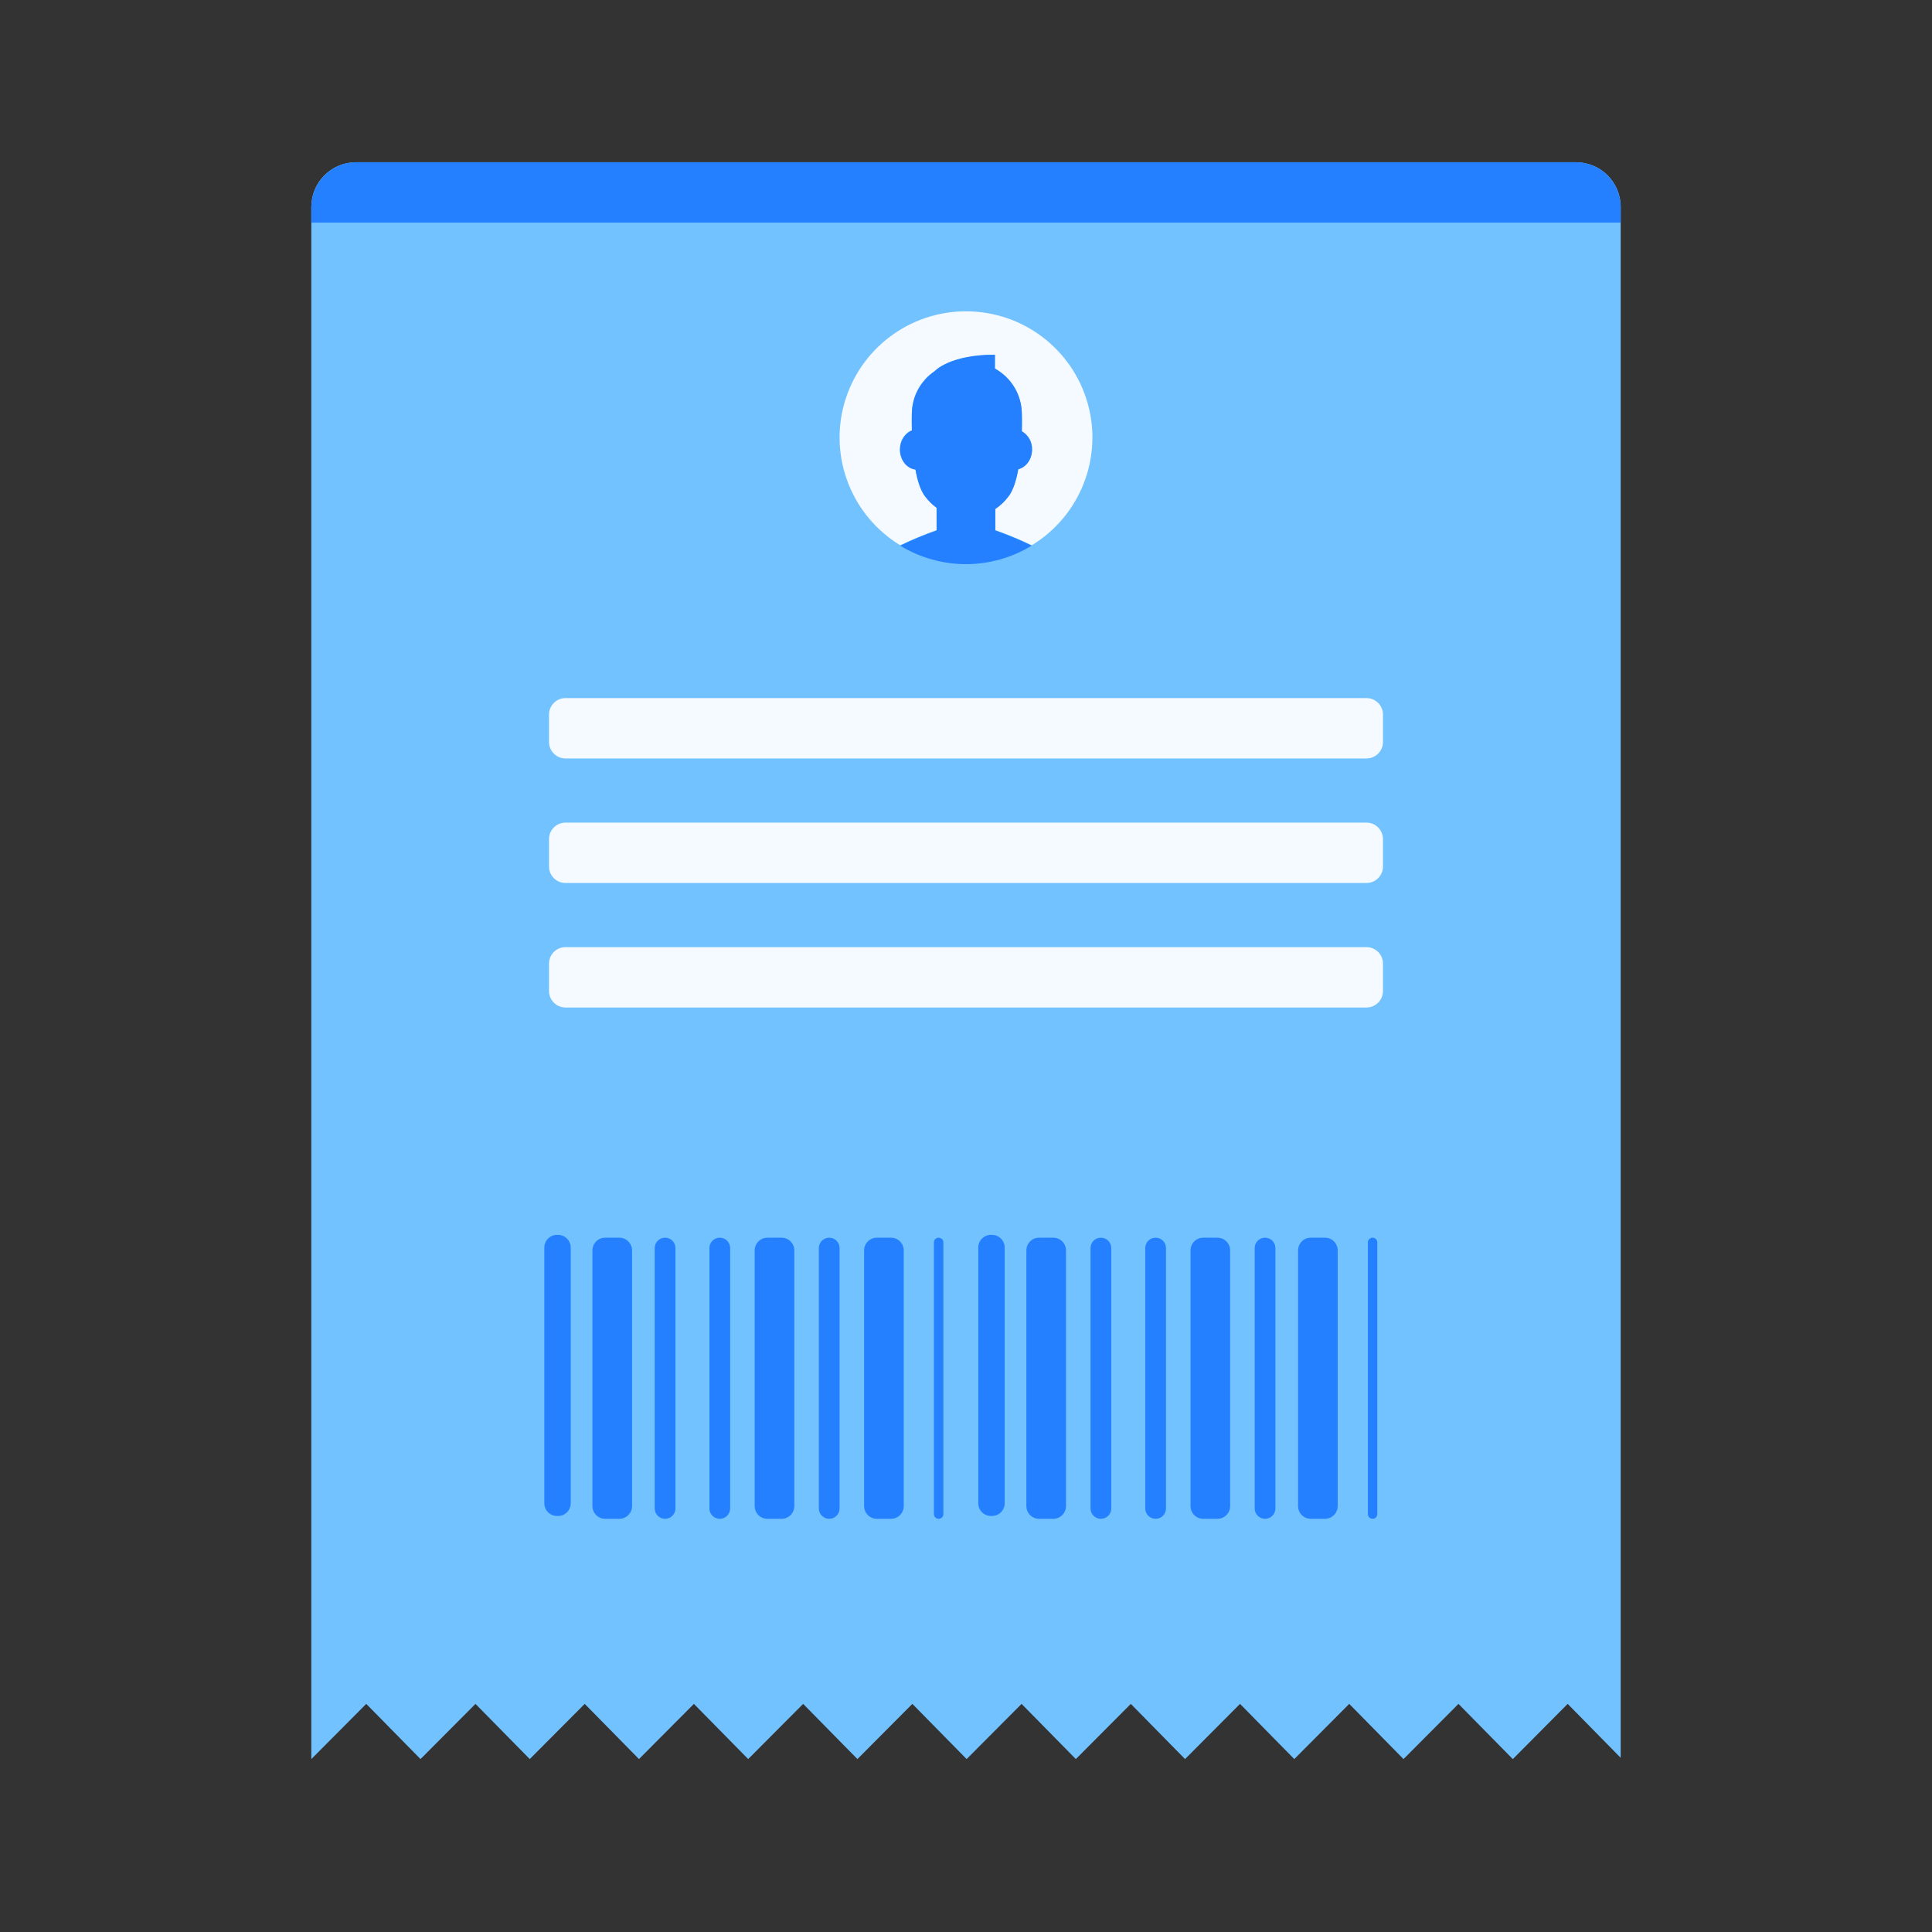 <svg width="180" height="180" viewBox="0 0 180 180" fill="none" xmlns="http://www.w3.org/2000/svg">
<rect x="0" y="0" width="180" height="180" fill="#333333" stroke="none"/>
<path d="M34.123 158.747L39.179 163.889L44.3 158.747L49.356 163.889L54.477 158.747L59.533 163.889L64.65 158.747L69.707 163.889L74.827 158.747L79.884 163.889L85.002 158.747L90.059 163.889L95.178 158.747L100.234 163.889L105.355 158.747L110.409 163.889L115.53 158.747L120.586 163.889L125.705 158.747L130.762 163.889L135.882 158.747L140.946 163.891L146.057 158.747L150.996 163.771V19.275C150.996 16.979 149.134 15.117 146.837 15.117H33.163C30.866 15.117 29.004 16.979 29.004 19.275V164.707V163.891L34.123 158.747Z" fill="#72C2FF"/>
<path d="M127.314 65.039H52.686C51.839 65.039 51.152 65.726 51.152 66.573V69.13C51.152 69.977 51.839 70.664 52.686 70.664H127.314C128.161 70.664 128.848 69.977 128.848 69.13V66.573C128.848 65.726 128.161 65.039 127.314 65.039Z" fill="#F4FAFF"/>
<path d="M33.163 15.117H146.837C149.134 15.117 150.996 17.006 150.996 19.336V20.742H29.004V19.336C29.004 17.006 30.866 15.117 33.163 15.117Z" fill="#2480FF"/>
<path d="M127.314 76.641H52.686C51.839 76.641 51.152 77.328 51.152 78.175V80.731C51.152 81.579 51.839 82.266 52.686 82.266H127.314C128.161 82.266 128.848 81.579 128.848 80.731V78.175C128.848 77.328 128.161 76.641 127.314 76.641Z" fill="#F4FAFF"/>
<path d="M127.314 88.242H52.686C51.839 88.242 51.152 88.929 51.152 89.776V92.333C51.152 93.18 51.839 93.867 52.686 93.867H127.314C128.161 93.867 128.848 93.18 128.848 92.333V89.776C128.848 88.929 128.161 88.242 127.314 88.242Z" fill="#F4FAFF"/>
<path d="M53.174 116.234V140.055C53.174 140.71 52.643 141.24 51.989 141.24H51.898C51.243 141.24 50.713 140.71 50.713 140.055V116.234C50.713 115.579 51.243 115.049 51.898 115.049H51.989C52.643 115.049 53.174 115.579 53.174 116.234Z" fill="#2480FF"/>
<path d="M58.887 116.498V140.319C58.887 140.973 58.356 141.504 57.702 141.504H56.38C55.726 141.504 55.195 140.973 55.195 140.319V116.498C55.195 115.843 55.726 115.312 56.38 115.312H57.702C58.356 115.312 58.887 115.843 58.887 116.498Z" fill="#2480FF"/>
<path d="M84.199 116.498V140.319C84.199 140.973 83.669 141.504 83.014 141.504H81.693C81.038 141.504 80.508 140.973 80.508 140.319V116.498C80.508 115.843 81.038 115.312 81.693 115.312H83.014C83.669 115.312 84.199 115.843 84.199 116.498Z" fill="#2480FF"/>
<path d="M74.004 116.498V140.319C74.004 140.973 73.473 141.504 72.819 141.504H71.498C70.843 141.504 70.312 140.973 70.312 140.319V116.498C70.312 115.843 70.843 115.312 71.498 115.312H72.819C73.473 115.312 74.004 115.843 74.004 116.498Z" fill="#2480FF"/>
<path d="M62.93 116.279V140.537C62.93 141.071 62.497 141.504 61.963 141.504C61.429 141.504 60.996 141.071 60.996 140.537V116.279C60.996 115.745 61.429 115.312 61.963 115.312C62.497 115.312 62.93 115.745 62.93 116.279Z" fill="#2480FF"/>
<path d="M68.027 140.537V116.279C68.027 115.745 67.594 115.312 67.061 115.312C66.527 115.312 66.094 115.745 66.094 116.279V140.537C66.094 141.071 66.527 141.504 67.061 141.504C67.594 141.504 68.027 141.071 68.027 140.537Z" fill="#2480FF"/>
<path d="M78.223 116.279V140.537C78.223 141.071 77.79 141.504 77.256 141.504C76.722 141.504 76.289 141.071 76.289 140.537V116.279C76.289 115.745 76.722 115.312 77.256 115.312C77.79 115.312 78.223 115.745 78.223 116.279Z" fill="#2480FF"/>
<path d="M87.891 115.752V141.064C87.891 141.307 87.694 141.504 87.451 141.504C87.209 141.504 87.012 141.307 87.012 141.064V115.752C87.012 115.509 87.209 115.312 87.451 115.312C87.694 115.312 87.891 115.509 87.891 115.752Z" fill="#2480FF"/>
<path d="M93.603 116.234V140.055C93.603 140.71 93.073 141.24 92.418 141.24H92.328C91.673 141.24 91.143 140.71 91.143 140.055V116.234C91.143 115.579 91.673 115.049 92.328 115.049H92.418C93.073 115.049 93.603 115.579 93.603 116.234Z" fill="#2480FF"/>
<path d="M99.316 116.498V140.319C99.316 140.973 98.786 141.504 98.131 141.504H96.81C96.156 141.504 95.625 140.973 95.625 140.319V116.498C95.625 115.843 96.156 115.312 96.81 115.312H98.131C98.786 115.312 99.316 115.843 99.316 116.498Z" fill="#2480FF"/>
<path d="M124.629 116.498V140.319C124.629 140.973 124.098 141.504 123.444 141.504H122.123C121.468 141.504 120.938 140.973 120.938 140.319V116.498C120.938 115.843 121.468 115.312 122.123 115.312H123.444C124.098 115.312 124.629 115.843 124.629 116.498Z" fill="#2480FF"/>
<path d="M114.609 116.498V140.319C114.609 140.973 114.079 141.504 113.424 141.504H112.103C111.449 141.504 110.918 140.973 110.918 140.319V116.498C110.918 115.843 111.449 115.312 112.103 115.312H113.424C114.079 115.312 114.609 115.843 114.609 116.498Z" fill="#2480FF"/>
<path d="M103.535 116.279V140.537C103.535 141.071 103.102 141.504 102.568 141.504C102.034 141.504 101.602 141.071 101.602 140.537V116.279C101.602 115.745 102.034 115.312 102.568 115.312C103.102 115.312 103.535 115.745 103.535 116.279Z" fill="#2480FF"/>
<path d="M108.633 116.279V140.537C108.633 141.071 108.2 141.504 107.666 141.504C107.132 141.504 106.699 141.071 106.699 140.537V116.279C106.699 115.745 107.132 115.312 107.666 115.312C108.2 115.312 108.633 115.745 108.633 116.279Z" fill="#2480FF"/>
<path d="M118.828 116.279V140.537C118.828 141.071 118.395 141.504 117.861 141.504C117.327 141.504 116.895 141.071 116.895 140.537V116.279C116.895 115.745 117.327 115.312 117.861 115.312C118.395 115.312 118.828 115.745 118.828 116.279Z" fill="#2480FF"/>
<path d="M128.32 115.752V141.064C128.32 141.307 128.124 141.504 127.881 141.504C127.638 141.504 127.441 141.307 127.441 141.064V115.752C127.441 115.509 127.638 115.312 127.881 115.312C128.124 115.312 128.32 115.509 128.32 115.752Z" fill="#2480FF"/>
<path d="M87.259 47.284C86.838 46.974 86.467 46.604 86.156 46.185C85.74 45.632 85.462 44.725 85.288 43.727C84.474 43.628 83.842 42.834 83.842 41.868C83.842 41.04 84.307 40.338 84.953 40.093C84.929 39.169 84.953 38.533 84.953 38.533C84.963 36.947 85.758 35.468 87.076 34.583C87.076 34.583 88.446 33.047 92.698 33.047V34.339C94.229 35.182 95.186 36.784 95.201 38.53C95.201 38.53 95.222 39.202 95.201 40.163C95.81 40.513 96.178 41.167 96.158 41.868C96.158 42.768 95.608 43.52 94.875 43.697C94.693 44.708 94.415 45.627 93.995 46.185C93.648 46.659 93.222 47.069 92.734 47.398V49.39C93.892 49.796 95.026 50.267 96.13 50.801C100.637 48.058 102.765 42.656 101.338 37.583C99.911 32.51 95.278 29.004 90 29.004C84.722 29.004 80.089 32.51 78.662 37.583C77.235 42.656 79.363 48.058 83.87 50.801C84.974 50.267 86.108 49.796 87.266 49.39L87.259 47.284Z" fill="#F4FAFF"/>
<path d="M96.124 50.838C95.021 50.304 93.888 49.831 92.732 49.424V47.427C93.219 47.098 93.645 46.686 93.991 46.211C94.411 45.651 94.685 44.731 94.87 43.718C95.602 43.544 96.152 42.786 96.152 41.884C96.169 41.186 95.806 40.534 95.203 40.183C95.231 39.221 95.203 38.546 95.203 38.546C95.187 36.793 94.227 35.185 92.692 34.341V33.047C88.446 33.047 87.078 34.586 87.078 34.586C85.762 35.474 84.968 36.956 84.957 38.546C84.957 38.546 84.937 39.188 84.957 40.11C84.312 40.355 83.848 41.059 83.848 41.89C83.848 42.858 84.479 43.653 85.292 43.752C85.474 44.753 85.75 45.664 86.159 46.216C86.469 46.636 86.84 47.008 87.26 47.318V49.422C86.104 49.83 84.972 50.302 83.868 50.837C87.629 53.133 92.353 53.133 96.114 50.837L96.124 50.838Z" fill="#2480FF"/>
</svg>
